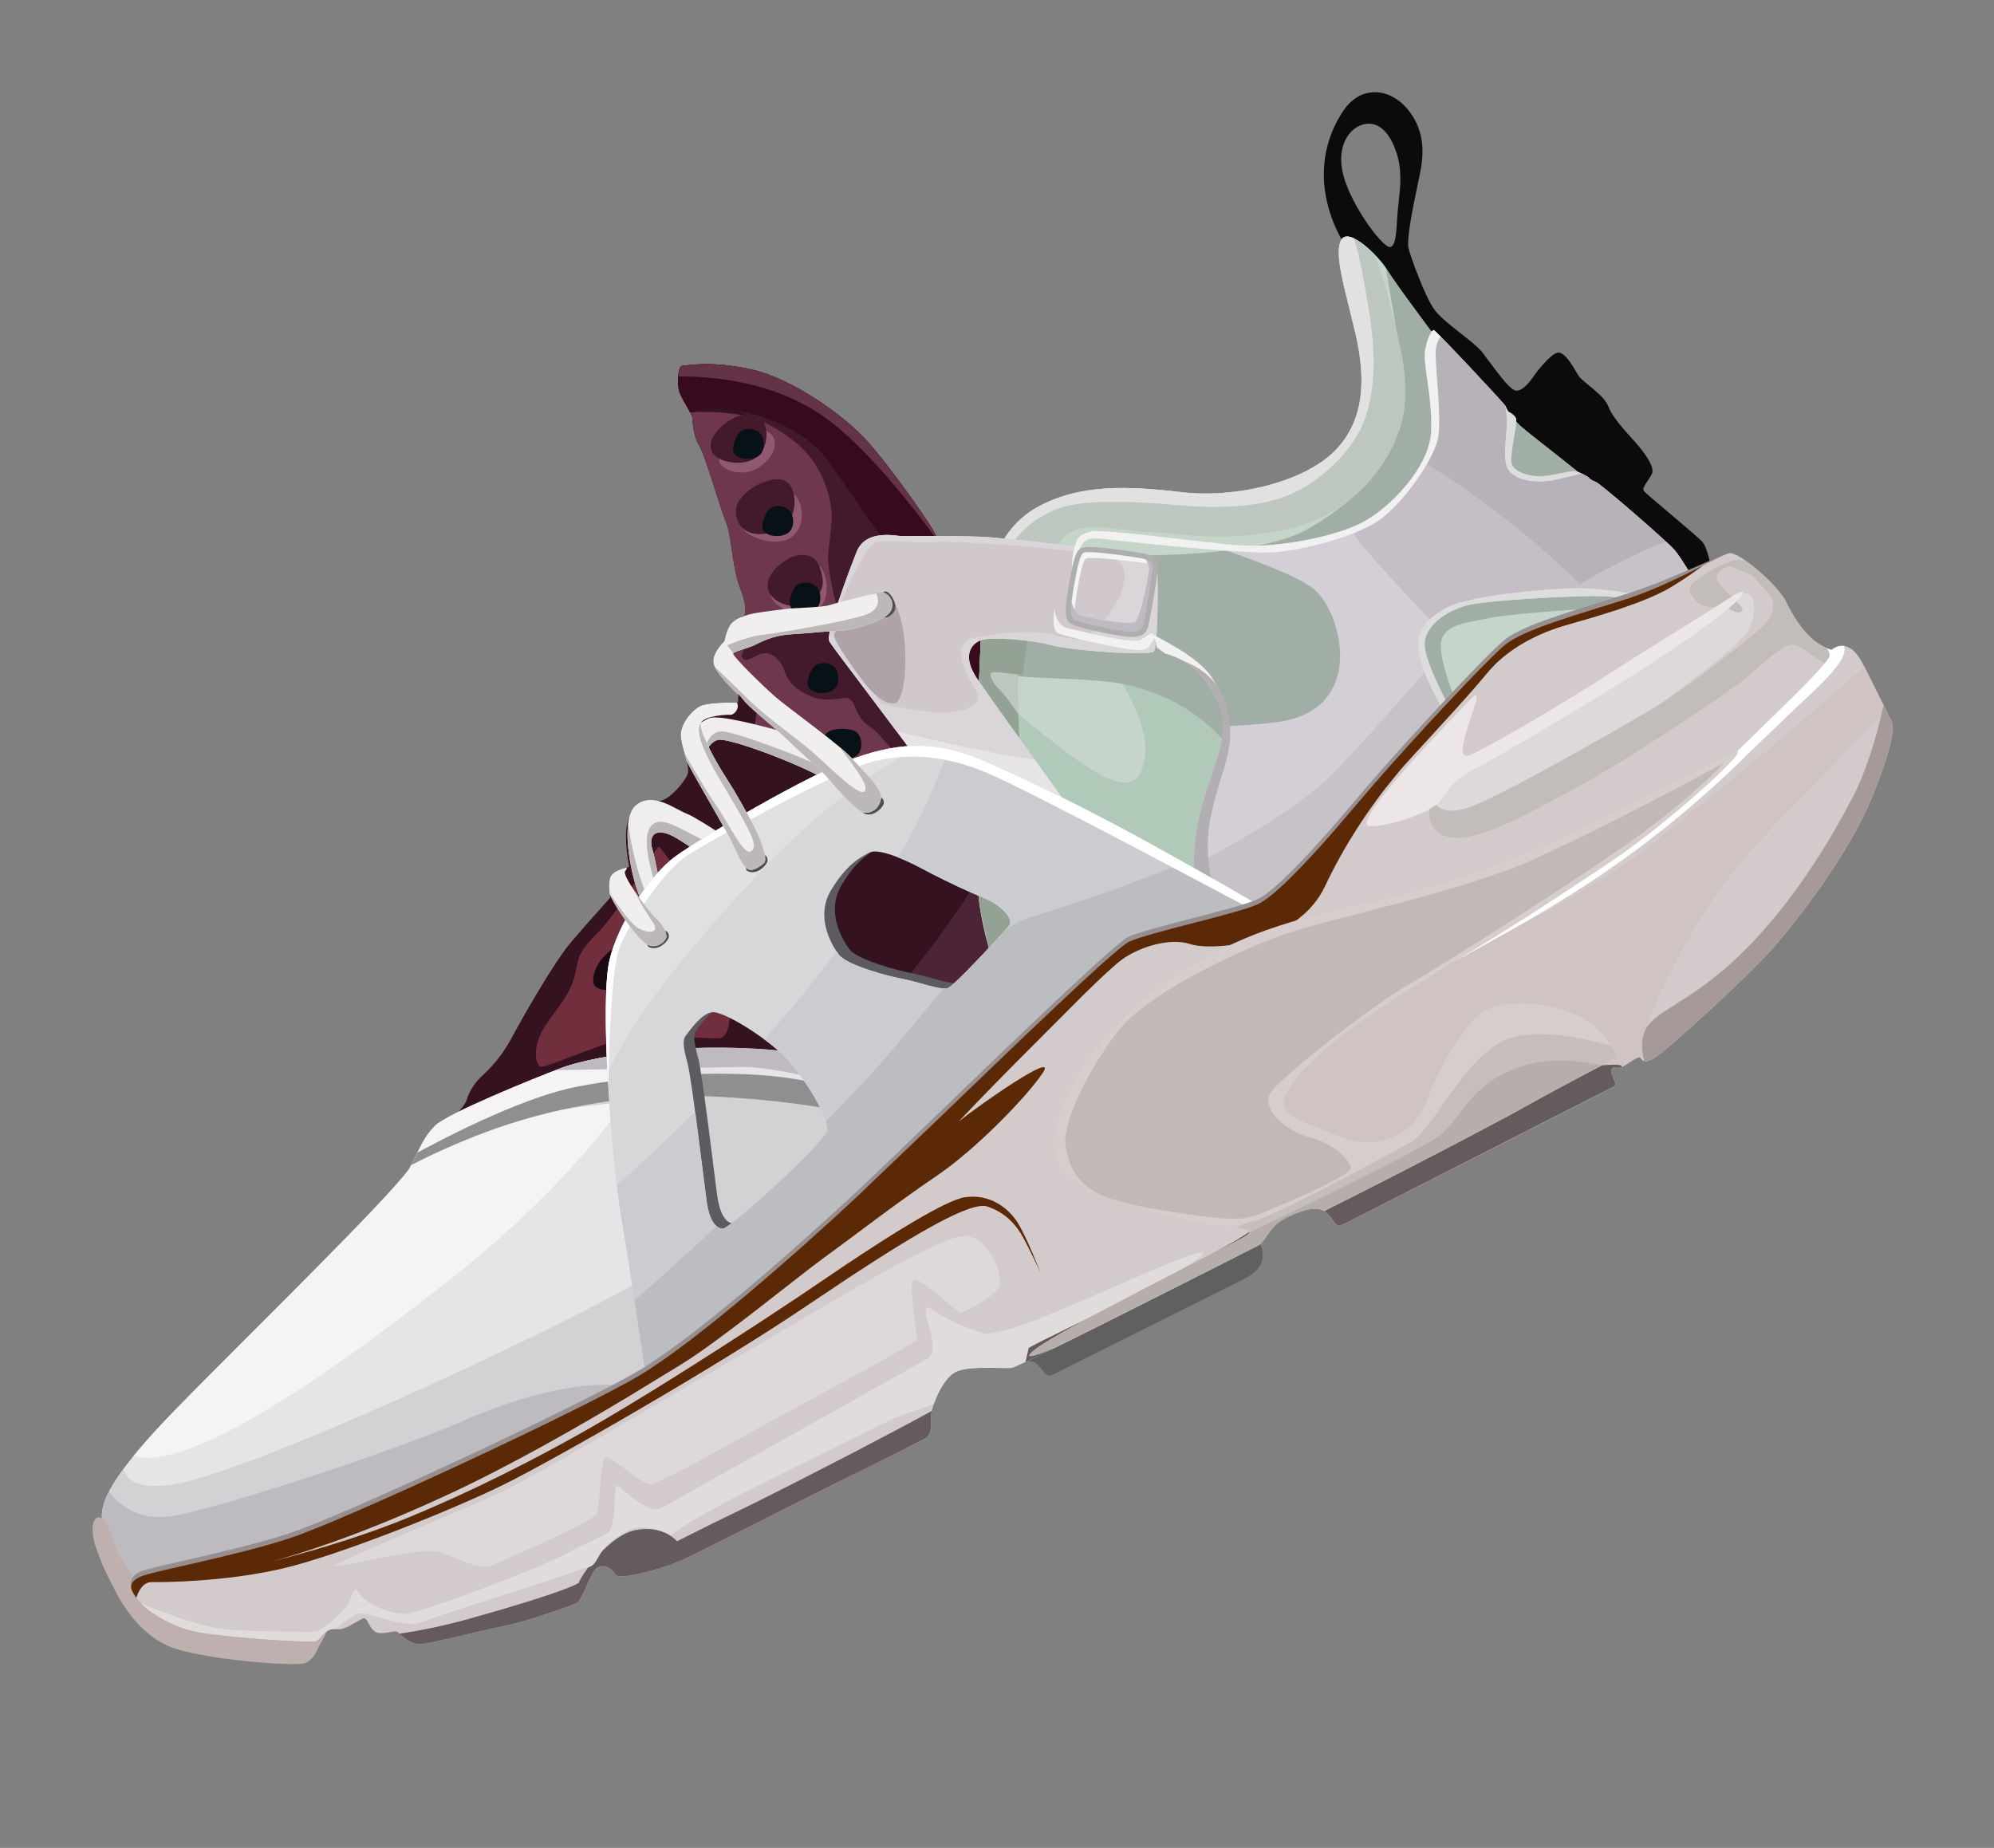 <svg width="273" height="253" viewBox="0 0 273 253" fill="none" xmlns="http://www.w3.org/2000/svg">
<rect x="0" y="0" width="273" height="253" fill="#808080" stroke="none"/>
<g clip-path="url(#clip0_7_345)">
<path d="M183.983 15.078C186.388 11.59 190.306 12.115 192.625 14.839C194.944 17.563 195.063 20.655 194.407 23.762L193.558 27.876C193.048 30.499 192.62 33.163 192.851 34.033C193.214 35.401 195.065 40.52 196.341 42.331C197.617 44.141 201.674 46.671 202.893 48.174L204.988 50.959C205.965 52.237 206.956 53.401 207.531 53.476C208.27 53.573 209.077 52.708 209.641 51.975L210.181 51.228C210.629 50.593 212.479 48.281 213.363 48.271C214.247 48.261 215.341 50.094 215.992 51.248C216.643 52.402 219.542 53.894 220.234 55.713C220.926 57.532 223.266 59.743 224.462 61.218C225.658 62.693 226.509 64.065 226.17 64.853C225.83 65.64 224.741 66.757 225.051 67.206C225.361 67.655 232.401 73.39 233.087 74.207C233.545 74.751 233.974 76.092 234.375 78.231C233.583 79.327 232.952 79.979 232.482 80.187C231.948 80.424 228.197 77.204 225.032 74.411L222.309 71.996L220.718 70.636C216.15 66.802 206.158 58.75 202.674 54.987L198.888 50.759C195.61 47.033 190.823 41.493 184.527 34.138C182.988 31.877 181.979 29.409 181.499 26.735C180.779 22.721 181.578 18.566 183.983 15.078ZM184.141 24.743C185.597 29.029 189.523 34.108 190.369 33.816C191.215 33.524 191.161 31.363 191.335 29.166L191.661 25.99C191.78 24.45 191.771 22.774 191.255 21.108C190.352 18.194 188.737 16.478 186.629 17.038C184.521 17.598 182.685 20.456 184.141 24.743Z" fill="#0B0B0B"/>
<path d="M60.467 154.756C62.584 152.591 63.725 151.204 63.892 150.595C64.142 149.681 64.868 148.342 65.932 147.365C66.996 146.388 68.661 144.714 70.032 142.136C71.403 139.558 75.816 131.776 78.161 129.021C79.724 127.184 81.517 125.15 83.539 122.918C83.316 121.471 83.347 120.481 83.634 119.949C83.921 119.417 84.754 118.999 86.134 118.698C85.52 115.265 85.566 112.935 86.271 111.708C86.976 110.481 87.649 110.144 88.289 110.698C88.925 110.062 89.644 109.702 90.446 109.618C91.65 109.493 93.805 106.997 94.146 105.97C94.487 104.943 93.443 102.854 93.219 101.01C92.995 99.166 94.67 97.405 95.655 96.773C96.312 96.352 98.109 96.159 101.045 96.193L101.098 95.179C99.082 93.241 97.954 91.834 97.715 90.958C97.476 90.082 97.965 89.022 99.181 87.777C99.443 86.452 99.826 85.575 100.331 85.147C100.836 84.719 101.326 84.473 101.801 84.412C102.264 83.872 102.111 82.587 101.341 80.558C100.186 77.513 100.155 73.191 99.38 71.432C98.605 69.673 96.551 62.299 95.729 61.026C94.907 59.753 94.796 57.535 94.769 57.116C94.742 56.697 93.256 54.575 92.964 53.51C92.673 52.445 92.821 50.126 93.361 50.097C93.901 50.068 97.242 49.328 102.862 50.58C108.482 51.832 115.303 56.753 118.383 60.032C121.463 63.311 127.054 71.273 127.849 72.779C128.644 74.285 134.453 84.289 136.331 89.728C138.209 95.167 142.782 123.629 143.405 127.259C143.82 129.679 144.64 134.97 145.863 143.134L134.174 152.775C122.491 149.236 110.837 147.347 99.211 147.108C87.589 146.866 74.673 149.416 60.467 154.756Z" fill="#351220"/>
<path d="M96.019 56.395L96.973 56.402C100.061 56.46 109.639 57.241 113.635 63.173L116.123 66.904C118.825 71.021 120.845 74.4 122.384 77.965L123.309 80.198C125.399 85.379 128.772 94.367 130.572 98.3L131.543 100.365C134.209 106.337 141.802 125.867 140.67 127.672C139.444 129.628 124.126 143.108 120.963 143.926C117.944 144.706 115.641 143.656 120.206 138.448L120.906 137.675C126.067 132.144 131.929 123.862 133.321 121.253L134.237 119.374C135.194 117.315 135.909 114.443 130.702 111.606C124.519 108.237 115.984 106.106 113.646 104.652L113.264 104.37C111.692 102.912 102.78 100.916 103.183 99.767C103.585 98.618 103.823 95.126 103.623 94.222C103.489 93.62 102.278 91.937 99.989 89.172L99.454 86.708C99.689 85.966 99.983 85.445 100.337 85.145C100.842 84.717 101.332 84.471 101.807 84.41C102.27 83.87 102.117 82.585 101.347 80.556C100.192 77.511 100.161 73.189 99.386 71.43C98.682 69.831 96.92 63.591 95.988 61.514L95.735 61.024C94.913 59.751 94.802 57.533 94.775 57.114C94.768 57.001 94.655 56.765 94.488 56.46C94.911 56.42 95.424 56.399 96.019 56.395Z" fill="#6F374E"/>
<path d="M98.498 62.812C98.047 63.852 101.156 65.71 103.846 64.017C106.536 62.324 106.668 59.685 104.932 59.014C103.196 58.343 98.948 61.772 98.498 62.812Z" fill="#915970"/>
<path d="M101.701 71.94C101.25 72.98 105.292 74.881 107.775 73.862C110.258 72.843 110.248 69.086 108.788 67.718C107.328 66.35 102.152 70.9 101.701 71.94Z" fill="#915970"/>
<path d="M105.485 81.221C105.55 82.883 108.869 84.811 111.352 83.792C113.835 82.773 113.532 78.683 112.072 77.315C110.612 75.947 105.42 79.559 105.485 81.221Z" fill="#915970"/>
<path d="M125.18 103.069C121.339 103.498 121.728 101.23 118.946 99.39C116.634 97.861 117.415 95.319 115.445 95.579C112.869 95.918 111.806 95.921 109.778 94.709C107.339 93.252 107.669 91.807 106.775 90.644C104.433 87.6 102.554 91.433 101.618 90.044C101.218 89.45 102.823 86.982 105.939 86.118C109.572 85.111 115.309 85.13 115.275 85.04C113.984 81.63 113.555 78.441 113.421 77.257C113.254 75.777 113.488 75.591 113.85 71.434C114.022 69.456 113.28 64.361 109.289 60.885C104.616 56.815 97.504 55.117 98.115 55.155C99.072 55.215 106.689 54.966 111.766 58.821C118.254 63.747 122.402 73.087 122.63 73.736C123.247 75.494 129.021 102.64 125.18 103.069Z" fill="#421A2C"/>
<path d="M93.365 50.095L94.992 49.915C96.582 49.792 99.253 49.773 102.866 50.578C108.486 51.83 115.307 56.751 118.387 60.03C121.261 63.09 126.324 70.23 127.633 72.393L131.375 79.187C133.246 82.687 135.342 86.846 136.336 89.725C136.567 90.395 136.84 91.415 137.141 92.695L136.616 93.663C135.333 96.425 131.145 97.3 130.672 95.659L130.032 93.709C128.768 90.01 126.124 82.672 125.21 80.755C124.067 78.359 116.85 67.964 113.303 63.024C109.756 58.084 102.389 56.267 99.147 55.881C97.638 55.701 96.094 55.907 94.512 56.499L93.659 55.002C93.355 54.454 93.078 53.907 92.969 53.507C92.676 52.443 92.825 50.124 93.365 50.095Z" fill="#380A1D"/>
<path d="M93.365 50.095L94.992 49.915L96.385 49.853C97.977 49.833 100.156 49.974 102.866 50.578C108.486 51.83 115.307 56.751 118.387 60.03C121.261 63.09 126.324 70.23 127.633 72.393L128.895 74.693C121.955 65.225 116.19 59.079 111.6 56.256C106.488 53.111 100.238 51.535 92.85 51.527C92.905 50.758 93.081 50.11 93.365 50.095Z" fill="#653348"/>
<path d="M134.91 116.894L137.539 115.603L138.587 118.622C140.124 123.187 141.135 126.93 140.67 127.672C139.444 129.628 124.126 143.108 120.963 143.926C117.944 144.706 115.641 143.656 120.206 138.448L120.906 137.675C126.067 132.144 131.929 123.862 133.321 121.253L134.237 119.374C134.578 118.639 134.889 117.799 134.91 116.894Z" fill="#4C2435"/>
<path d="M17.143 217.048C15.059 212.427 13.996 209.304 13.954 207.679C13.891 205.242 15.725 201.498 24.264 192.748C32.802 183.998 52.922 164.39 56.029 160.029C57.515 157.237 57.919 155.76 59.603 154.097C61.287 152.434 72.985 147.673 76.843 146.221C80.701 144.768 91.241 142.878 103.595 143.593C111.831 144.07 122.691 146.258 136.178 150.158C119.711 168.324 105.497 180.925 93.534 187.961C75.59 198.515 47.104 210.463 38.517 213.775C32.79 215.983 25.666 217.074 17.143 217.048Z" fill="#E6E4E7"/>
<path d="M76.842 146.222C79.209 145.331 84.092 144.274 90.366 143.756L91.438 141.998C84.52 153.837 74.791 164.726 62.252 174.665L59.158 177.096C43.971 188.919 25.713 201.468 18.279 199.352C19.514 197.834 21.075 196.076 23.037 194.019L26.26 190.717C35.589 181.275 53.144 164.08 56.028 160.03C57.514 157.238 57.918 155.761 59.602 154.098C61.286 152.435 72.984 147.674 76.842 146.222Z" fill="#F5F3F6"/>
<path d="M69.401 153.523C75.299 151.507 87.453 148.547 95.469 148.572C103.485 148.597 113.729 149.881 115.72 150.329C117.639 150.761 126.222 156.887 127.278 159.689C114.517 172.804 103.277 182.229 93.532 187.961C75.588 198.515 47.102 210.463 38.515 213.775C32.79 215.983 25.666 217.074 17.143 217.048L16.015 214.455C14.675 211.237 13.988 208.979 13.954 207.679C13.916 206.222 14.557 204.297 16.905 201.113C17.519 203.206 19.905 203.893 24.064 203.176C34.161 201.435 72.821 183.812 88.785 174.776L91.305 173.069C98.849 167.837 87.579 150.713 85.149 150.915C81.097 151.253 73.047 152.337 69.401 153.523Z" fill="#D4D1D5"/>
<path d="M22.719 207.667C28.001 207.21 51.629 199.367 60.967 195.572L62.985 194.714C70.276 191.419 81.101 188.276 86.718 190.151C87.522 190.419 87.203 191.123 86.042 192.139L82.07 194.214C65.245 202.843 45.43 211.108 38.515 213.775C32.79 215.983 25.666 217.074 17.143 217.048L16.015 214.455C14.675 211.237 13.988 208.979 13.954 207.679C13.93 206.771 14.17 205.682 14.922 204.22C16.176 205.866 18.602 208.023 22.719 207.667Z" fill="#BEBBC0"/>
<path d="M76.053 146.523L76.842 146.222C80.7 144.769 91.24 142.879 103.594 143.594C110.898 144.017 120.267 145.786 131.702 148.901C130.972 149.925 129.729 150.997 127.991 152.121L123.643 150.817C113.201 147.755 105.962 146.174 101.926 146.074L76.053 146.523Z" fill="#BFBAC2"/>
<path d="M57.154 157.798L58.192 157.245C64.194 154.048 72.816 150.008 78.788 148.825C87.746 147.05 99.235 146.546 106.715 147.434C111.037 147.947 118.129 149.509 127.99 152.12L132.738 153.399L132.387 154.282L129.482 157.366L125.809 155.381C116.787 150.988 98.958 149.921 92.246 150.022C85.533 150.123 75.618 151.553 66.259 155.095C62.701 156.442 59.376 157.919 56.285 159.527L57.154 157.798Z" fill="#8F8F91"/>
<path d="M142.247 146.87C137.967 138.283 135.307 130.947 134.269 124.863C132.711 115.736 134.124 92.376 134.364 85.774C134.604 79.172 136.449 72.415 142.196 69.339C147.943 66.263 154.393 66.52 161.765 67.386C169.137 68.252 178.406 66.04 182.679 61.798C186.952 57.556 186.964 51.679 185.605 45.775C184.246 39.87 182.566 34.81 183.622 32.869C184.678 30.928 188.958 35.319 189.855 36.848C190.453 37.867 192.426 40.626 195.774 45.124C203.456 53.36 207.559 57.736 208.082 58.253C208.867 59.029 217.058 65.29 217.85 66.125C218.378 66.682 223.6 71.524 233.518 80.65C222.435 85.779 215.509 89.245 212.739 91.049C208.584 93.755 193.395 114.332 185.262 120.186C177.129 126.04 158.122 133.436 154.569 135.546C152.199 136.954 148.092 140.728 142.247 146.87Z" fill="#C5D5C9"/>
<path d="M149.229 82.159C153.302 79.534 171.581 80.267 176.525 87.945C178.842 91.544 178.384 108.295 175.19 125.949L170.632 128.143C163.509 131.477 156.574 134.355 154.568 135.546C152.199 136.953 148.093 140.727 142.247 146.869C137.967 138.282 135.307 130.946 134.269 124.862C133.244 118.855 133.971 107.008 134.338 97.506L135.399 94.491C146.573 103.574 154.297 110.5 156.308 105.458C159.689 96.981 145.156 84.784 149.229 82.159Z" fill="#B1C9B9"/>
<path d="M189.739 36.681L190.65 38.069C191.63 39.5 193.338 41.852 195.773 45.123L208.081 58.252L209.46 59.399C211.802 61.274 216.305 64.756 217.571 65.866L233.516 80.65L228.761 82.868C226.259 83.315 224.381 83.515 223.132 83.466L222.56 83.421C219.275 83.004 207.892 83.946 204.027 84.577L201.137 85.158C199.008 85.642 197.207 86.361 197.26 88.536C197.307 90.469 198.321 93.765 200.302 98.426L196.361 99.766C179.853 105.25 170.765 106.538 169.095 103.631C166.399 98.934 159.71 94.216 151.764 93.352C144.447 92.557 137.32 93.137 134.101 91.43L134.363 85.774C134.495 82.146 135.111 78.471 136.593 75.386L142.701 75.751C152.98 76.277 171.574 76.674 179.06 72.42C188.963 66.793 193.149 59.05 192.239 52.311L191.635 48.157C191.156 45.036 190.524 41.211 189.739 36.681Z" fill="#A1AEA5"/>
<path d="M188.207 34.839L188.826 36.623C189.41 38.34 189.843 39.782 190.126 40.949L190.31 41.773C190.856 44.477 193.592 51.972 191.83 58.057C190.068 64.142 184.909 70.558 176.138 72.476C167.994 74.257 162.645 73.171 158.271 72.904L157.278 72.859C152.717 72.73 147.538 70.685 144.947 74.372C142.356 78.059 140.251 85.965 139.626 89.683C139.001 93.402 139.645 106.089 140.575 113.467C141.195 118.385 141.89 122.988 142.659 127.274L137.056 131.635L134.215 124.513L134.268 124.862C132.71 115.735 134.123 92.375 134.363 85.773C134.603 79.171 136.448 72.414 142.195 69.338C147.942 66.262 154.392 66.519 161.764 67.385C169.136 68.251 178.405 66.039 182.678 61.797C186.951 57.555 186.963 51.678 185.604 45.774L184.067 39.465C183.357 36.438 182.971 34.063 183.62 32.868C184.344 31.538 186.581 33.181 188.207 34.839Z" fill="#BDC7C0"/>
<path d="M142.168 80.215L142.034 80.57C141.001 83.516 140.409 90.223 139.984 92.412C136.156 92.05 135.081 91.483 135.827 93.094C136.37 94.265 137.126 94.257 139.427 97.817C139.578 102.926 140.027 109.119 140.575 113.467C141.195 118.385 141.89 122.988 142.659 127.274L136.25 133.549L134.217 124.529L134.074 123.533C132.837 113.647 134.135 92.076 134.363 85.774C134.466 82.948 134.862 80.093 135.734 77.511C138.515 77.503 140.656 78.407 142.168 80.215Z" fill="#94A296"/>
<path d="M185.338 32.615L185.492 33.056C186.139 35.127 186.686 38.105 187.311 41.818C188.115 46.592 188.591 51.908 187.05 56.843C185.508 61.777 180.628 65.807 177.285 67.409C174.22 68.878 169.81 69.698 163.311 69.31L161.486 69.174C153.975 68.507 147.422 68.378 144.128 69.919C140.834 71.46 138.973 73.465 137.9 75.623L136.979 77.579C136.358 78.944 135.553 80.772 134.566 83.064C135.179 77.397 137.232 71.995 142.195 69.338C147.942 66.262 154.392 66.519 161.764 67.385C169.136 68.251 178.405 66.039 182.678 61.797C186.951 57.555 186.963 51.678 185.604 45.774L184.067 39.465C183.357 36.438 182.971 34.063 183.62 32.868C183.948 32.266 184.586 32.273 185.338 32.615Z" fill="#E1E1E1"/>
<path d="M147.687 139.36C140.432 126.147 134.642 116.507 130.315 110.441C123.825 101.342 114.098 88.823 113.541 87.799C112.984 86.774 116.159 78.392 117.286 75.536C118.037 73.632 119.995 72.914 123.157 73.381C128.722 73.368 132.473 73.404 134.408 73.491C136.343 73.578 141.439 74.115 149.694 75.102C155.275 75.94 158.152 76.51 158.326 76.81C158.586 77.261 158.596 88.424 157.995 89.161C157.394 89.899 146.32 89.018 143.951 88.331C141.583 87.643 135.538 87.099 134.198 87.684C132.858 88.269 131.811 89.855 133.647 92.727C135.483 95.599 155.486 123.037 158.505 127.407C160.518 130.321 161.39 132.064 161.122 132.636L147.687 139.36Z" fill="#E7E4E7"/>
<path d="M123.158 73.381L128.965 73.389C131.022 73.402 132.624 73.428 133.774 73.467L134.409 73.492C136.344 73.579 141.44 74.116 149.695 75.103L152.079 75.471C156.097 76.11 158.18 76.557 158.327 76.812C158.587 77.263 158.597 88.426 157.996 89.164C157.432 89.855 147.664 89.125 144.494 88.464L143.953 88.333C141.585 87.645 135.54 87.101 134.2 87.686C132.86 88.271 131.813 89.857 133.649 92.729L135.826 95.862C137.298 97.936 139.353 100.797 141.635 103.965C137.337 103.502 129.438 101.747 122.744 100.129L114.126 88.651C113.812 88.217 113.611 87.925 113.543 87.801C112.986 86.776 116.161 78.394 117.288 75.538C118.038 73.632 119.995 72.914 123.158 73.381Z" fill="#D9D5D9"/>
<path d="M120.723 96.395C125.296 97.264 128.147 97.664 129.276 97.595C134.263 97.292 134.057 95.413 133.779 94.91C132.634 92.84 129.525 87.926 133.753 87.219C143.228 85.634 144.548 87.297 147.396 87.569C150.244 87.841 158.005 77.251 151.356 76.097C144.707 74.943 130.615 73.993 127.79 74.216C124.965 74.439 121.104 73.67 119.568 74.469C118.032 75.269 113.633 85.418 113.92 86.405C114.111 87.062 116.379 90.392 120.723 96.395Z" fill="#D1C8CD"/>
<path d="M121.583 81.574C124.717 83.73 124.499 96.176 122.397 96.312C120.995 96.403 119.244 94.931 117.144 91.896C114.771 88.539 114.328 87.594 114.187 87.112C114.043 86.617 118.449 79.418 121.583 81.574Z" fill="#AFA3AA"/>
<path d="M120.589 82.882C120.726 84.568 121.153 84.985 122.189 84.02C123.225 83.056 121.981 81.296 121.498 81.048C121.015 80.799 120.452 81.196 120.589 82.882Z" fill="#4F4F4E"/>
<path d="M144.337 83.342C144.579 84.878 145.175 85.759 146.127 85.986L149.14 86.697C151.89 87.317 155.492 88.029 156.161 87.619L157.286 86.865C157.464 86.756 157.604 86.702 157.722 86.73L157.886 86.839C158.19 87.196 163.985 89.736 165.897 92.75C167.172 94.759 167.856 96.385 167.951 97.627C167.404 96.82 166.887 96.082 166.4 95.414L166.104 94.814C164.629 92.047 162.431 90.267 159.511 89.475L158.497 88.732C158.192 88.576 158.368 87.027 157.906 87.552C157.444 88.077 157.616 89.064 155.654 89.006C153.693 88.947 145.835 87.121 144.908 86.738C144.292 86.483 144.101 85.351 144.337 83.342Z" fill="#F1F1F1"/>
<path d="M196.294 45.189C196.5 45.163 205.928 55.198 206.097 55.582C206.209 55.839 206.339 56.098 206.487 56.361C207.032 56.636 207.388 56.954 207.555 57.315C207.805 57.857 206.682 62.172 206.946 63.413C207.21 64.654 209.49 65.374 211.485 65.168C213.481 64.962 215.027 64.383 215.742 64.556C216.219 64.671 216.746 64.9 217.325 65.243C217.716 65.631 218.092 65.873 218.453 65.971C218.994 66.118 228.198 74.046 229.323 75.39C230.073 76.286 231.374 78.38 233.225 81.672L229.906 83.461C225.138 82.21 221.262 81.59 218.276 81.601C213.797 81.618 204.228 82.225 201.512 82.733C198.797 83.241 195.158 85.301 195.06 88.086C194.995 89.943 196.772 94.054 200.393 100.421L184.156 120.208C181.817 123.024 175.235 126.997 164.41 132.126C162.957 122.584 163.053 115.167 164.697 109.875L166.501 104.281C167.096 102.365 167.457 100.87 167.443 99.424C169.618 99.383 172.046 99.201 174.711 98.88C187.129 97.383 183.857 84.004 179.913 80.677C178.116 79.161 172.848 76.971 164.111 74.107L167.829 74.502C168.583 74.574 169.279 74.633 169.893 74.673C175.128 75.02 183.008 73.429 186.67 71.458C190.332 69.487 195.742 63.938 195.937 59.081C196.132 54.224 194.758 49.821 195.122 47.889C195.488 45.957 196.088 45.214 196.294 45.189Z" fill="#D4CED6"/>
<path d="M196.294 45.189C196.5 45.163 205.928 55.198 206.097 55.582C206.209 55.839 206.339 56.098 206.487 56.361C207.032 56.636 207.388 56.954 207.555 57.315C207.805 57.857 206.682 62.172 206.946 63.413C207.21 64.654 209.49 65.374 211.485 65.168C213.481 64.962 215.027 64.383 215.742 64.556C216.219 64.671 216.746 64.9 217.325 65.243C217.716 65.631 218.092 65.873 218.453 65.971C218.994 66.118 228.198 74.046 229.323 75.39C230.073 76.286 231.374 78.38 233.225 81.672L229.906 83.461C225.138 82.21 221.262 81.59 218.276 81.601C213.797 81.618 204.228 82.225 201.512 82.733C199.774 83.058 197.659 84.019 196.335 85.398C192.871 81.834 189.589 78.264 186.483 74.691C185.858 73.972 185.356 73.146 184.979 72.216C185.624 71.975 186.185 71.72 186.671 71.459C190.333 69.489 195.743 63.939 195.938 59.082C196.133 54.225 194.759 49.822 195.123 47.89C195.488 45.957 196.088 45.214 196.294 45.189Z" fill="#C5BEC7"/>
<path d="M196.294 45.189C196.5 45.163 205.928 55.198 206.097 55.582C206.209 55.839 206.339 56.098 206.487 56.361C207.032 56.636 207.388 56.954 207.555 57.315C207.805 57.857 206.682 62.172 206.946 63.413C207.21 64.654 209.49 65.374 211.485 65.168C213.481 64.962 215.027 64.383 215.742 64.556C216.219 64.671 216.746 64.9 217.325 65.243C217.716 65.631 218.092 65.873 218.453 65.971C218.994 66.118 228.198 74.046 229.323 75.39C230.073 76.286 231.374 78.38 233.225 81.672L229.906 83.461C225.734 82.366 222.245 81.754 219.437 81.626L218.019 81.601C210.415 74.073 202.65 67.933 194.724 63.18C195.428 61.829 195.883 60.428 195.938 59.081C196.133 54.224 194.759 49.821 195.123 47.889C195.488 45.957 196.088 45.214 196.294 45.189Z" fill="#B7B1BA"/>
<path d="M200.394 100.421L184.157 120.208C181.818 123.024 175.236 126.997 164.411 132.126C163.619 126.927 163.287 122.359 163.415 118.422L163.034 118.635C172.661 113.712 179.365 109.249 183.147 105.247L185.88 102.313C188.755 99.187 192.058 95.485 195.789 91.206C196.619 93.407 198.154 96.482 200.394 100.421ZM228.11 74.175L229.141 75.189C229.215 75.267 229.276 75.334 229.322 75.39C230.072 76.286 231.373 78.38 233.224 81.672L229.905 83.461C225.137 82.21 221.261 81.59 218.275 81.601L215.95 81.646C215.087 81.673 214.149 81.711 213.178 81.757C213.996 81.322 214.724 80.921 215.366 80.552L216.266 80.023C219.673 77.971 224.491 75.463 228.11 74.175Z" fill="#C6C2C8"/>
<path d="M161.874 90.435C164.318 91.341 166.966 93.071 167.968 96.923C169.472 102.702 166.997 105.248 165.65 112.411C164.303 119.575 168.16 129.104 168.529 129.613C168.58 129.683 168.548 129.879 168.447 130.157L164.411 132.124C162.958 122.582 163.054 115.165 164.698 109.873L165.627 106.98C167.498 101.281 168.341 99.009 166.104 94.813C165.148 93.02 163.889 91.641 162.327 90.678L161.874 90.435Z" fill="#B2AFB3"/>
<path d="M196.294 45.189C196.332 45.184 196.691 45.528 197.25 46.094C196.78 46.645 196.546 47.46 196.557 48.544C196.58 50.915 197.341 57.176 196.917 59.819C196.493 62.463 192.926 67.826 189.536 70.675C186.146 73.524 178.207 75.312 174.443 75.613C171.934 75.814 163.856 75.114 158.018 74.537L151.918 73.892C149.451 73.597 148.778 73.644 148.166 74.504C147.758 75.077 147.286 76.23 146.748 77.963C146.782 75.631 147.157 74.115 147.873 73.415C148.114 73.179 148.682 72.944 149.577 72.708L149.758 72.706C153.594 72.671 164.658 74.327 169.893 74.673C175.128 75.02 183.008 73.429 186.67 71.458C190.332 69.487 195.742 63.938 195.937 59.081C196.132 54.224 194.758 49.821 195.122 47.889C195.488 45.957 196.088 45.214 196.294 45.189Z" fill="#F1F1F1"/>
<path d="M198.043 83.206C201.168 81.479 212.97 80.391 217.022 80.537C220.805 80.673 228.649 82.039 230.706 82.746L230.999 82.87L229.906 83.461C225.138 82.21 221.262 81.59 218.276 81.601C213.797 81.618 204.228 82.225 201.512 82.733C198.797 83.241 195.158 85.301 195.06 88.086C194.999 89.806 196.521 93.462 199.624 99.052L198.777 99.256C196.454 95.489 195.006 92.458 194.434 90.164C193.575 86.723 194.919 84.932 198.043 83.206ZM206.097 55.582C206.209 55.839 206.339 56.098 206.487 56.361C207.032 56.636 207.388 56.954 207.555 57.315C207.805 57.857 206.682 62.172 206.946 63.413C207.21 64.654 209.49 65.374 211.485 65.168C213.481 64.962 215.027 64.383 215.742 64.556C215.993 64.617 216.259 64.709 216.538 64.833C215.338 65.149 214.113 65.432 212.873 65.701C209.934 66.338 207.343 65.624 206.45 64.258C205.557 62.891 206.473 58.487 206.298 57.084L206.056 55.533L206.097 55.582Z" fill="#DDDDDD"/>
<path d="M74.128 146.045C73.291 146.036 72.787 143.247 74.642 140.459C76.498 137.671 77.87 136.411 78.59 133.93C79.31 131.45 78.683 130.828 81.769 127.776C84.855 124.724 89.942 115.662 90.246 115.906C90.55 116.15 99.733 128.385 99.995 135.387C100.257 142.389 98.88 142.125 98.181 142.16C97.482 142.195 87.23 141.58 83.664 142.696C80.099 143.812 74.965 146.054 74.128 146.045Z" fill="#712E3D"/>
<path d="M103.353 62.759C101.481 63.937 98.124 63.248 97.484 61.864C96.844 60.48 97.976 58.989 99.31 57.933C100.644 56.878 103.237 56.057 104.282 57.343C105.326 58.628 105.224 61.581 103.353 62.759Z" fill="#421A2C"/>
<path d="M106.909 72.304C104.595 73.658 101.856 73.342 101.04 71.409C100.224 69.476 101.231 68.17 102.564 67.114C103.897 66.058 106.807 64.878 107.988 66.211C109.17 67.544 109.223 70.95 106.909 72.304Z" fill="#421A2C"/>
<path d="M110.853 82.391C108.539 83.745 105.853 82.443 105.254 80.994C104.655 79.545 105.756 77.872 107.604 76.689C109.452 75.507 111.563 75.775 112.18 77.534C112.796 79.294 113.167 81.037 110.853 82.391Z" fill="#421A2C"/>
<path d="M84.098 129.781C81.499 131.499 81.018 133.84 81.282 134.699C81.546 135.558 83.638 136.049 86.073 134.747C88.507 133.445 86.697 128.063 84.098 129.781Z" fill="#190912"/>
<path d="M104.108 62.204C104.839 61.406 104.679 59.723 103.862 59.139C103.045 58.555 101.502 58.492 100.935 59.63C100.368 60.768 100.019 61.845 100.846 62.433C101.673 63.02 103.378 63.002 104.108 62.204Z" fill="#091118"/>
<path d="M108.125 72.76C108.856 71.962 108.696 70.279 107.879 69.695C107.062 69.111 105.519 69.048 104.952 70.186C104.385 71.324 104.036 72.401 104.863 72.989C105.69 73.576 107.395 73.558 108.125 72.76Z" fill="#091118"/>
<path d="M111.854 83.236C112.585 82.438 112.425 80.755 111.608 80.171C110.791 79.587 109.248 79.524 108.681 80.662C108.114 81.8 107.765 82.877 108.592 83.465C109.419 84.052 111.124 84.034 111.854 83.236Z" fill="#091118"/>
<path d="M114.312 94.256C115.043 93.458 114.883 91.775 114.066 91.191C113.249 90.607 111.706 90.544 111.139 91.682C110.572 92.82 110.223 93.897 111.05 94.485C111.877 95.072 113.581 95.054 114.312 94.256Z" fill="#091118"/>
<path d="M117.462 103.27C118.193 102.472 118.033 100.789 117.216 100.205C116.399 99.621 113.497 99.544 112.93 100.681C112.363 101.819 113.373 102.911 114.2 103.498C115.027 104.086 116.732 104.068 117.462 103.27Z" fill="#091118"/>
<path d="M118.47 106.481C117.679 105.484 109.908 100.882 107.01 100.117C104.112 99.352 98.342 97.793 97.082 98.339C95.822 98.885 94.939 99.625 94.755 100.793C94.571 101.961 94.725 104.261 95.509 104.457C96.293 104.652 96.685 101.341 98.554 101.281C100.424 101.221 110.285 104.84 114.357 107.494C118.429 110.148 105.711 117.876 104.533 117.629C103.355 117.382 95.877 112.138 94.108 111.446C92.339 110.754 89.379 108.331 87.076 110.244C84.773 112.157 86.462 119.787 87.229 121.798C87.741 123.139 88.208 124.857 88.632 126.954C90.645 128.282 91.588 128.461 91.461 127.49C91.27 126.034 89.83 117.902 89.338 116.344C88.845 114.786 89.336 113.381 91.579 114.23C93.822 115.079 101.776 121.373 102.409 121.619C103.042 121.864 106.06 121.259 112.501 116.861C118.942 112.463 119.261 107.478 118.47 106.481Z" fill="#EFEDEE"/>
<path d="M99.39 100.194C102.282 100.771 113.364 104.842 115.714 106.816C116.648 107.601 117.6 108.946 118.173 110.45C117.384 112.355 115.695 114.68 112.502 116.861C106.061 121.259 103.044 121.864 102.41 121.619C101.777 121.374 93.822 115.08 91.58 114.23C89.541 113.458 88.95 114.549 89.23 115.925L89.616 117.437C89.995 119.121 90.543 122.057 90.948 124.362C90.294 122.802 89.771 121.331 89.376 119.95C87.957 114.99 88.475 112.911 90.051 112.55C91.627 112.189 94.216 114.194 98.282 115.969C102.348 117.744 103.789 121.034 106.823 118.783C107.636 118.18 107.986 117.286 107.875 116.1L109.215 115.249C112.873 112.811 116.911 109.158 114.36 107.495C110.288 104.841 100.426 101.222 98.557 101.282C97.307 101.322 96.718 102.816 96.23 103.743C96.645 101.034 97.7 99.857 99.39 100.194ZM86.019 112.587L85.941 111.871C86.214 114.87 86.857 117.858 87.871 120.836C88.547 122.822 89.741 125.049 91.451 127.52C91.56 128.455 90.615 128.261 88.633 126.954C88.294 125.277 87.927 123.842 87.531 122.648L87.229 121.798C86.655 120.292 85.563 115.634 86.019 112.587Z" fill="#BBB6B6"/>
<path d="M116.661 104.133C123.147 101.84 128.245 101.749 134.918 104.753C141.591 107.757 148.77 111.2 158.627 116.678C165.199 120.33 170.592 123.419 174.809 125.945C164.366 128.798 157.562 131.203 154.396 133.161C149.647 136.098 116.487 170.214 111.139 175.276C107.574 178.651 100.606 183.607 90.236 190.145C88.878 180.709 87.651 172.711 86.554 166.151C84.908 156.312 83.671 135.962 84.888 130.78C86.104 125.598 90.504 119.028 93.878 116.562C97.251 114.096 110.175 106.425 116.661 104.133ZM98.953 137.853C97.47 138.043 95.962 140.292 95.414 140.972C94.866 141.652 94.959 142.462 95.591 144.866C96.223 147.27 97.926 162.036 98.256 164.097C98.586 166.158 99.38 167.517 100.426 167.492C101.471 167.468 114.426 155.665 114.695 154.039C114.964 152.413 111.706 146.915 109.032 144.101C106.359 141.289 100.437 137.663 98.953 137.853ZM120.441 116.012C119.248 116.681 117.403 117.541 115.236 121.151C113.07 124.761 115.238 128.588 116.328 129.999C117.418 131.41 122.898 132.901 125.087 133.306C127.276 133.711 130.312 134.922 131.27 134.529C132.228 134.136 138.757 127.01 139.569 126.059C140.382 125.108 138.512 123.169 136.128 122.208C133.744 121.247 130.091 119.493 127.66 118.182C125.229 116.871 121.633 115.343 120.441 116.012Z" fill="#5D5B60"/>
<path d="M117.024 103.794C123.51 101.501 128.608 101.41 135.281 104.414C141.954 107.418 149.133 110.861 158.99 116.339C165.562 119.991 170.955 123.08 175.172 125.606C164.729 128.459 157.925 130.864 154.759 132.822C150.01 135.759 115.031 170.943 109.683 176.005C106.118 179.38 99.15 184.336 88.78 190.874C87.422 181.438 86.195 173.439 85.098 166.88C83.452 157.041 82.215 136.691 83.432 131.509C84.648 126.327 89.048 119.757 92.422 117.291C95.795 114.825 110.538 106.086 117.024 103.794ZM97.498 138.582C96.015 138.772 94.507 141.021 93.959 141.701C93.411 142.381 93.504 143.192 94.136 145.595C94.768 147.998 96.471 162.765 96.801 164.826C97.131 166.887 97.925 168.246 98.971 168.221C100.017 168.196 112.971 156.394 113.24 154.768C113.509 153.142 110.251 147.644 107.577 144.83C104.903 142.018 98.981 138.392 97.498 138.582ZM118.985 116.741C117.792 117.41 115.947 118.27 113.78 121.88C111.613 125.49 113.782 129.317 114.872 130.728C115.962 132.139 121.442 133.63 123.631 134.035C125.82 134.44 128.856 135.651 129.814 135.258C130.772 134.864 137.301 127.739 138.113 126.788C138.926 125.837 137.056 123.898 134.672 122.937C132.288 121.976 128.635 120.222 126.204 118.911C123.773 117.6 120.178 116.072 118.985 116.741Z" fill="#D7D6D8"/>
<path d="M117.024 103.794C120.24 102.657 123.116 102.061 126.011 102.116C118.076 106.483 110.787 112.223 104.142 119.328C94.059 130.109 86.824 138.988 83.154 146.997L83.029 143.918C82.846 138.395 82.929 133.653 83.433 131.509C84.649 126.327 89.049 119.757 92.423 117.291C95.795 114.825 110.538 106.086 117.024 103.794Z" fill="#E0DFE1"/>
<path d="M89.827 127.933C88.435 128.895 88.241 129.676 89.341 129.812C90.442 129.948 91.603 128.727 91.577 128.184C91.551 127.641 91.219 126.971 89.827 127.933Z" fill="#4F4F4E"/>
<path d="M103.339 117.531C101.947 118.493 101.753 119.274 102.853 119.41C103.954 119.546 105.115 118.325 105.089 117.782C105.063 117.238 104.731 116.569 103.339 117.531Z" fill="#4F4F4E"/>
<path d="M119.262 109.628C117.87 110.59 117.676 111.371 118.776 111.507C119.877 111.643 121.038 110.422 121.012 109.879C120.986 109.336 120.653 108.666 119.262 109.628Z" fill="#4F4F4E"/>
<path d="M135.281 104.414L138.67 105.96C143.847 108.356 149.511 111.149 156.581 115.011L163.699 118.972C168.186 121.5 172.011 123.711 175.173 125.605L169.344 127.263C162.154 129.402 157.293 131.255 154.76 132.821C150.011 135.758 115.032 170.942 109.684 176.004L108.077 177.438C104.201 180.728 97.769 185.207 88.782 190.873L87.049 179.143C86.635 176.424 86.236 173.864 85.851 171.465L85.1 166.879C84.873 165.524 84.655 163.97 84.449 162.284C88.254 158.896 91.828 155.546 95.182 152.228L96.803 164.825C97.133 166.886 97.927 168.245 98.973 168.22C100.019 168.195 112.973 156.393 113.242 154.767C113.511 153.141 110.253 147.643 107.579 144.829C106.809 144.019 105.77 143.142 104.645 142.308C108.284 138.237 111.583 134.217 114.54 130.246L114.874 130.727C115.855 131.997 120.392 133.332 122.885 133.881L123.633 134.034C125.822 134.439 128.858 135.65 129.816 135.257C130.774 134.863 137.303 127.738 138.115 126.787C138.928 125.836 137.058 123.897 134.674 122.936C132.687 122.135 129.819 120.784 127.512 119.597L126.206 118.91C125.246 118.392 124.105 117.841 123.002 117.404C125.88 112.377 128.173 107.434 129.886 102.573C131.59 102.948 133.371 103.554 135.281 104.414Z" fill="#CBCCCF"/>
<path d="M138.221 126.944C139.384 126.213 140.53 125.679 141.65 125.399C147.823 123.496 153.68 121.447 159.222 119.252L162.087 118.078L163.699 118.972C168.186 121.5 172.011 123.711 175.173 125.605L169.344 127.263L165.943 128.309C160.598 130.012 156.871 131.516 154.76 132.821C150.011 135.758 115.032 170.942 109.684 176.004L108.077 177.438C104.201 180.728 97.769 185.207 88.782 190.873L86.878 178.028L90.327 174.992C92.753 172.826 95.406 170.404 98.114 167.885C98.371 168.112 98.661 168.228 98.972 168.221C100.017 168.197 112.972 156.394 113.241 154.768C113.29 154.47 113.221 154.042 113.059 153.525L115.547 150.994C117.506 148.979 119.16 147.217 120.363 145.838C123.242 142.539 126.237 138.75 129.238 135.325C129.48 135.339 129.671 135.316 129.815 135.257C130.663 134.909 135.874 129.287 137.625 127.34L138.221 126.944Z" fill="#BCBDC1"/>
<path d="M117.024 103.794C123.51 101.501 128.608 101.41 135.281 104.414L138.67 105.96C143.847 108.356 149.511 111.149 156.581 115.011L158.991 116.339C164.982 119.668 169.994 122.53 174.028 124.923L172.846 125.279L154.877 115.771C144.736 110.456 138.273 107.188 135.486 105.968L135.056 105.784C129.507 103.467 124.597 103.074 119.684 104.223C114.771 105.373 97.204 115.112 94.065 117.142C90.926 119.172 86.377 126.011 84.883 129.573C84.024 131.62 83.488 138.051 83.274 148.867C82.835 141.369 82.785 134.276 83.434 131.508C84.65 126.326 89.05 119.756 92.424 117.29C95.795 114.825 110.538 106.086 117.024 103.794Z" fill="white"/>
<path d="M85.816 118.771L85.782 119.001L85.587 119.283C85.104 119.79 88.356 124.211 89.632 125.563L89.927 125.85C90.875 126.653 91.369 127.995 91.211 128.415C91.053 128.835 90.234 129.746 89.047 129.498C87.86 129.25 85.845 126.384 84.578 124.439C84.241 123.921 83.868 123.26 83.493 122.508L83.541 122.918C83.318 121.471 83.349 120.481 83.636 119.949C83.899 119.458 84.626 119.065 85.816 118.771ZM100.834 84.779L101.145 84.619L101.458 84.487L101.803 84.411L101.831 84.355L101.923 84.319C102.645 84.054 103.62 83.892 104.721 83.744L107.053 83.439C109.073 83.156 112.455 83.213 113.607 82.834L115.002 82.438C116.822 81.955 119.598 81.288 120.465 81.123C121.621 80.902 122.764 82.609 121.831 83.853C120.898 85.097 116.752 86.312 114.981 86.362C113.21 86.412 110.546 86.719 108.181 86.859C105.816 86.999 104.11 87.919 103.285 88.332C102.46 88.745 100.724 89.101 100.358 89.464C100.526 90.089 104.304 93.771 106.053 95.317C107.802 96.864 115.081 102.039 116.609 103.811L119.004 106.404C119.994 107.521 120.777 108.608 120.617 109.384C120.33 110.781 119.332 111.343 118.36 111.279C117.388 111.214 114.488 107.904 113.519 106.731C112.689 105.725 110.708 104.019 108.914 102.34L108.039 101.506C106.282 99.795 103.254 97.437 102.024 96.111L101.653 95.666C101.359 95.248 101.105 95.046 100.923 95.006L101.097 95.178C99.081 93.24 97.953 91.833 97.714 90.957C97.475 90.081 97.964 89.021 99.18 87.776C99.442 86.451 99.825 85.574 100.33 85.146L100.834 84.779ZM100.891 96.19L101.004 96.497C101.12 97.328 100.3 97.923 100.004 97.872C99.659 97.813 96.652 97.969 96.027 98.875C95.506 99.63 97.455 103.29 98.835 105.566L100.465 108.166C101.817 110.432 103.644 113.809 103.986 114.725L104.379 115.835C104.703 116.825 104.947 117.871 104.602 118.164C104.118 118.575 103.048 119.414 102.362 118.976C101.904 118.684 101.387 117.82 100.939 116.904L100.335 115.555C99.868 114.424 95.706 107.436 94.012 104.247L93.432 102.117C93.341 101.745 93.265 101.371 93.221 101.008C92.997 99.164 94.672 97.403 95.657 96.771C96.303 96.358 98.047 96.164 100.891 96.19Z" fill="#F1EEEE"/>
<path d="M83.457 122.272C84.614 124.037 85.998 125.881 86.817 126.635C88.175 127.886 90.592 128.015 89.367 126.242C88.693 125.267 87.592 123.586 86.894 122.027C87.817 123.385 88.981 124.872 89.632 125.561L89.927 125.848C90.875 126.651 91.369 127.993 91.211 128.413C91.053 128.833 90.234 129.744 89.047 129.496C87.86 129.248 85.845 126.382 84.578 124.437C84.241 123.919 83.868 123.258 83.493 122.506L83.457 122.272ZM97.837 91.276C99.135 92.491 100.528 93.843 102.015 95.331C104.29 97.607 107.32 99.828 109.517 101.543L110.539 102.356C112.727 104.145 117.447 109.093 118.31 108.366C118.937 107.838 117.892 106.28 116.604 104.516L115.006 102.324L115.96 103.155C116.096 103.28 116.219 103.398 116.328 103.507L119.007 106.402C119.997 107.519 120.78 108.606 120.62 109.382C120.333 110.779 119.335 111.341 118.363 111.277C117.607 111.227 115.685 109.213 114.412 107.769L113.522 106.729C112.692 105.723 110.711 104.017 108.917 102.338L108.042 101.504C106.285 99.793 103.257 97.435 102.027 96.109L101.656 95.664C101.362 95.246 101.108 95.044 100.926 95.004L100.291 94.378C99.032 93.102 98.227 92.097 97.875 91.363L97.837 91.276ZM96.012 98.918C95.506 99.631 97.454 103.291 98.835 105.567L100.465 108.167L101.415 109.803C102.555 111.812 103.72 114.013 103.986 114.725L104.379 115.835C104.703 116.825 104.947 117.871 104.602 118.164C104.118 118.575 103.048 119.414 102.362 118.976C101.904 118.684 101.387 117.82 100.939 116.904L100.335 115.555C99.868 114.424 95.706 107.436 94.012 104.247L93.705 103.134L95.716 106.564C96.303 107.544 96.806 108.361 97.227 109.014L97.956 110.103C99.575 112.385 101.861 117.304 102.843 116.548C103.606 115.96 103.326 114.941 101.053 110.973L98.594 106.791C95.288 101.241 95.421 99.546 96.012 98.918ZM99.56 88.352C101.158 87.678 102.534 87.232 103.69 87.014L105.845 86.72C108.979 86.26 115.507 85.087 118.119 84.304C119.948 83.756 120.571 82.766 119.989 81.335L119.942 81.232L120.466 81.123C121.622 80.902 122.765 82.609 121.832 83.853C120.899 85.097 116.753 86.312 114.982 86.362C113.211 86.412 110.547 86.719 108.182 86.859C105.817 86.999 104.111 87.919 103.286 88.332C102.489 88.731 100.842 89.076 100.401 89.427L99.56 88.352Z" fill="#BDB8B8"/>
<path d="M18.739 216.748C17.197 214.437 16.254 212.841 15.911 211.958C15.396 210.634 14.555 207.843 13.599 207.745C12.643 207.647 12.3 209.582 13.208 212.097C14.116 214.612 14.582 215.435 15.458 217.186C16.334 218.937 19.028 224.264 24.313 225.826C29.598 227.388 40.75 228.175 41.812 227.697C42.874 227.219 43.407 226.032 43.618 225.522C43.83 225.012 44.873 223.554 44.684 223.076C44.495 222.598 31.859 222.789 27.14 221.798C23.994 221.137 21.194 219.453 18.739 216.748Z" fill="#BFAFAF"/>
<path d="M139.797 186.256C140.021 186.231 141.047 186.306 141.61 186.525C142.173 186.744 143.156 188.301 143.492 188.333C143.716 188.354 143.999 188.281 144.341 188.113C160.332 180.11 168.865 175.84 169.941 175.302C171.554 174.495 173.375 173.378 172.746 170.943C172.327 169.32 172.063 168.357 171.954 168.054C150.367 180.205 139.648 186.272 139.797 186.256Z" fill="#606060"/>
<path d="M19.126 215.207C17.495 215.966 17.584 217.457 18.899 219.063C20.214 220.669 23.206 222.55 26.493 223.332C29.78 224.115 42.611 224.98 43.276 224.682C43.941 224.383 44.651 222.759 46.003 223.043C47.355 223.327 49.349 221.496 49.891 221.569C50.433 221.641 50.65 223.409 51.829 223.565C53.008 223.721 54.099 223.112 54.499 223.481C54.899 223.85 56.14 225.276 57.807 225.097C59.473 224.917 67.233 222.907 69.083 222.616C70.933 222.325 78.459 219.842 79.058 219.416C79.657 218.991 80.843 215.581 81.565 214.791C82.287 214.001 83.792 214.647 84.247 215.558C84.703 216.47 90.912 214.736 93.369 213.609C95.826 212.482 117.266 201.591 120.007 200.278C122.748 198.965 125.784 197.438 126.669 196.944C127.554 196.449 127.486 195.095 127.47 193.927C127.454 192.759 128.994 188.627 130.966 187.778C132.938 186.929 137.479 187.439 138.558 187.275C139.637 187.111 171.422 170.99 172.295 170.498C173.168 170.006 173.597 168.501 174.973 167.424C176.349 166.347 179.449 165.124 180.772 165.574C181.4 165.788 181.961 166.275 182.456 167.036C182.656 167.344 182.748 167.548 183.079 167.741C183.41 167.933 183.867 167.665 184.284 167.454C208.33 155.241 220.564 149.005 220.986 148.745C221.63 148.348 220.095 146.702 220.756 146.265C221.417 145.828 221.155 146.472 222.023 146.079C222.89 145.685 224.266 144.523 224.57 144.804C224.874 145.085 225.037 146.012 227.289 144.28C229.541 142.548 239.461 133.559 242.745 129.787C246.029 126.015 253.083 117.069 256.364 108.984C258.552 103.593 259.438 100.212 259.022 98.84C256.709 94.218 255.407 91.617 255.117 91.038C254.682 90.169 253.137 87.196 250.73 88.995C249.144 88.386 246.885 87.355 244.268 81.895C242.367 79.131 237.958 75.638 236.853 75.728C235.747 75.818 229.118 79.251 222.579 81.353C216.04 83.455 208.651 85.445 205.968 87.622C203.285 89.799 191.046 103.036 186.474 108.497C181.903 113.959 175.059 121.811 172.094 123.149C169.129 124.487 157.093 127.028 154.456 128.289C151.819 129.551 124.983 155.971 117.144 163.276C109.306 170.581 95.269 183.002 87.418 187.677C79.567 192.352 47.302 207.367 39.735 209.885C32.168 212.401 20.758 214.448 19.126 215.207Z" fill="#968E8F"/>
<path d="M19.217 215.865C17.586 216.624 17.584 217.457 18.9 219.063C20.215 220.669 23.207 222.55 26.494 223.332C29.781 224.115 42.612 224.98 43.277 224.682C43.942 224.383 44.652 222.759 46.004 223.043C47.356 223.327 49.35 221.496 49.892 221.569C50.434 221.641 50.651 223.409 51.83 223.565C53.009 223.721 54.1 223.112 54.5 223.481C54.9 223.85 56.141 225.276 57.808 225.097C59.474 224.917 67.234 222.907 69.084 222.616C70.934 222.325 78.46 219.842 79.059 219.416C79.658 218.991 80.844 215.581 81.566 214.791C82.288 214.001 83.793 214.647 84.248 215.558C84.704 216.47 90.913 214.736 93.37 213.609C95.827 212.482 117.267 201.591 120.008 200.278C122.749 198.965 125.785 197.438 126.67 196.944C127.555 196.449 127.487 195.095 127.471 193.927C127.455 192.759 128.995 188.627 130.967 187.778C132.939 186.929 137.48 187.439 138.559 187.275C139.638 187.111 171.423 170.99 172.296 170.498C173.169 170.006 173.598 168.501 174.974 167.424C176.35 166.347 179.45 165.124 180.773 165.574C181.401 165.788 181.962 166.275 182.457 167.036C182.657 167.344 182.749 167.548 183.08 167.741C183.411 167.933 183.868 167.665 184.285 167.454C208.331 155.241 220.565 149.005 220.987 148.745C221.631 148.348 220.096 146.702 220.757 146.265C221.418 145.828 221.156 146.472 222.024 146.079C222.891 145.685 224.267 144.523 224.571 144.804C224.875 145.085 225.038 146.012 227.29 144.28C229.542 142.548 239.462 133.559 242.746 129.787C246.03 126.015 253.084 117.069 256.365 108.984C258.553 103.593 259.439 100.212 259.023 98.84C256.71 94.218 255.408 91.617 255.118 91.038C254.683 90.169 253.138 87.196 250.731 88.995C249.145 88.386 246.886 87.355 244.269 81.895C242.368 79.131 237.959 75.638 236.854 75.728C235.748 75.818 229.21 79.909 222.67 82.011C216.131 84.113 208.742 86.103 206.059 88.28C203.377 90.457 191.137 103.694 186.565 109.155C181.994 114.617 175.15 122.469 172.185 123.807C169.22 125.145 157.184 127.686 154.547 128.947C151.91 130.209 125.074 156.629 117.235 163.934C109.397 171.239 95.36 183.66 87.509 188.335C79.658 193.01 47.393 208.025 39.826 210.543C32.259 213.059 20.848 215.105 19.217 215.865Z" fill="#D3CACB"/>
<path d="M255.257 91.277L258.275 97.352L256.358 99.273C251.5 104.139 246.501 109.267 241.36 114.657C232.108 124.359 224.784 139.379 224.789 144.169L224.828 144.713C224.845 144.82 224.839 144.938 224.808 145.065L224.568 144.802C224.265 144.52 222.889 145.683 222.021 146.077C221.154 146.471 221.415 145.827 220.754 146.263C220.093 146.699 221.629 148.345 220.984 148.743L184.282 167.452C183.866 167.663 183.408 167.931 183.077 167.739C182.746 167.547 182.654 167.342 182.454 167.034C181.959 166.273 181.398 165.786 180.77 165.572C179.447 165.122 176.347 166.345 174.971 167.422L174.547 167.793C165.762 161.023 162.873 155.273 165.887 150.543C171.314 142.026 209.652 128.791 226.549 115.31C237.097 106.896 246.666 98.885 255.257 91.277Z" fill="#CFC3C4"/>
<path d="M54.679 223.669C57.7 223.23 60.782 222.58 63.925 221.72L68.742 220.347C73.424 218.964 78.328 217.376 79.238 216.704C79.782 215.277 83.548 210.123 87.022 209.489C89.338 209.067 91.234 209.573 92.71 211.009L97.626 208.549L102.732 206.063C111.061 201.929 122.743 195.854 127.6 193.159C127.535 193.376 127.497 193.562 127.48 193.718L127.465 195.118C127.424 195.902 127.258 196.614 126.668 196.943L123.621 198.509L114.713 202.916C107.372 206.607 95.185 212.774 93.369 213.607L92.114 214.118C89.256 215.176 84.638 216.338 84.247 215.556C83.791 214.644 82.286 213.999 81.565 214.789C80.843 215.579 79.658 218.988 79.058 219.414C78.505 219.807 72.05 221.953 69.605 222.51L67.56 222.922C64.613 223.576 59.171 224.948 57.807 225.095C56.617 225.223 55.644 224.532 55.039 223.993L54.679 223.669ZM171.38 168.369L171.634 168.09C172.969 166.017 179.998 165.232 183.23 163.726L187.114 161.777C192.35 159.093 202.41 153.841 217.294 146.02L219.195 145.86C220.574 145.762 221.439 145.754 221.789 145.835C221.903 145.861 222.002 145.926 222.086 146.031L222.021 146.076C221.154 146.47 221.415 145.826 220.754 146.262C220.093 146.698 221.629 148.344 220.984 148.742L184.282 167.451C183.866 167.662 183.408 167.93 183.077 167.738C182.746 167.546 182.654 167.341 182.454 167.033C181.959 166.272 181.398 165.785 180.77 165.571C179.447 165.121 176.347 166.344 174.971 167.421C173.595 168.498 173.166 170.003 172.293 170.495L150.646 181.437C144.332 184.587 138.988 187.206 138.556 187.272C138.194 187.327 137.444 187.306 136.531 187.286L139.471 185.361C140.111 184.953 140.817 184.511 141.59 184.036L142.799 183.298C145.826 181.467 168.457 171.014 171.38 168.369Z" fill="#655B5C"/>
<path d="M237.809 81.825C234.968 84.104 225.867 90.001 219.314 94.214C212.761 98.427 199.429 105.272 197.236 106.79C195.043 108.308 193.971 112.162 197.777 111.936C201.583 111.711 207.262 109.384 216.738 103.494C226.214 97.604 236.349 89.693 238.633 87.296C240.917 84.9 240.65 79.546 237.809 81.825Z" fill="#DDD8D9"/>
<path d="M237.981 76.626C238.258 76.628 238.7 76.748 239.238 76.952C240.972 78.209 243.096 80.189 244.268 81.892C246.885 87.353 249.144 88.383 250.73 88.992L250.879 88.886L251.05 89.151C251.672 89.732 251.665 90.336 251.028 90.964C250.072 91.906 246.781 87.965 245.115 88.271C243.449 88.577 240.855 91.471 238.167 93.509L236.925 94.41C232.752 97.36 222.179 104.352 216.98 107.189L213.496 109.097C208.901 111.603 204.566 113.848 201.23 114.518C197.061 115.355 196.024 113.251 195.763 112.123C195.502 110.995 195.66 110.524 196.049 109.089L196.327 109.643C196.84 110.586 197.715 111.509 200.711 110.686C204.306 109.699 221.998 99.598 226.652 96.78C231.306 93.962 239.11 87.734 241.048 86.06C242.986 84.386 242.925 82.75 242.596 81.899C242.267 81.048 240.787 80.004 240.298 79.17C239.809 78.336 238.199 78.275 237.413 77.72C236.627 77.165 234.456 78.318 235.204 79.583C235.802 80.595 236.593 81.258 237.153 81.782L238.21 82.858C238.575 83.257 238.793 83.631 238.268 83.807C237.428 84.087 236.694 83.05 235.814 83.068L234.71 83.102C233.872 83.106 232.922 83.013 232.419 82.47L231.848 81.836C231.309 81.18 230.979 80.46 231.88 79.71C233.081 78.708 236.584 76.617 237.981 76.626Z" fill="#C2BCBA"/>
<path d="M236.541 82.032C234.42 83.449 224.802 89.309 220.356 92.216C215.91 95.123 204.883 101.76 201.345 103.332C197.807 104.904 204.353 92.597 201.359 95.712C198.366 98.827 184.377 113.145 187.565 113.127C190.753 113.109 195.775 111.119 196.945 109.939C198.115 108.759 198.136 107.204 202.015 105.202C205.894 103.2 217.728 96.103 223.593 92.423C229.458 88.743 235.759 84.27 237.599 82.478C239.439 80.685 238.662 80.615 236.541 82.032Z" fill="#ECE6E7"/>
<path d="M257.881 96.56L259.021 98.837C259.437 100.209 258.551 103.591 256.363 108.981C253.3 116.528 246.951 124.824 243.448 128.963L242.743 129.785C239.459 133.557 229.539 142.546 227.287 144.278C226.066 145.217 225.459 145.375 225.111 145.277C224.653 143.58 224.641 141.669 225.727 140.279C227.479 138.037 232.741 136.463 239.548 129.42C246.355 122.377 251.038 114.14 253.657 109.163C255.209 106.214 256.59 102.146 257.798 96.958L257.881 96.56Z" fill="#A59A98"/>
<path d="M250.309 89.027L250.162 88.761L250.73 88.992C251.377 88.508 251.962 88.37 252.479 88.442L252.541 88.786C252.684 90.344 250.273 92.879 246.296 96.522L239.294 103.235C231.867 110.632 223.318 117.409 214.115 123.073L210.814 125.085C204.803 128.61 196.44 133.095 199.026 131.669L201.44 130.254C206.022 127.493 214.672 122.024 218.577 119.097L220.862 117.275C225.957 113.113 236.605 104.181 237.744 102.958L245.538 95.353C248.157 92.749 250.429 90.361 250.479 89.818C250.5 89.585 250.444 89.321 250.309 89.027Z" fill="white"/>
<path d="M206.059 88.277C208.741 86.1 216.13 84.11 222.67 82.008C226.563 80.757 230.456 78.8 233.202 77.403C231.488 78.669 229.955 79.699 228.591 80.498C224.972 82.617 218.281 84.494 214.47 85.579C210.658 86.663 206.366 88.766 203.548 92.233L202.089 93.956C198.729 97.818 193.075 103.816 191.608 105.548L189.669 107.941C187.439 110.819 184.155 115.503 181.391 121.37C177.785 129.022 166.899 130.141 163.409 129.38L162.98 129.265C160.067 128.301 155.831 129.745 153.6 131.379C152.559 132.141 150.556 134.03 148.185 136.361L139.501 145.069C136.179 148.412 133.43 151.242 131.252 153.557C134.072 151.294 144.813 143.772 142.808 146.832C140.803 149.892 133.815 157.215 128.203 161.014C122.591 164.813 116.994 169.174 113.088 171.995C109.181 174.816 98.787 183.406 93.278 186.796L86.274 191.073C79.439 195.181 69.84 200.716 60.795 204.879C52.181 208.844 44.314 211.819 37.193 213.804C44.533 211.906 50.828 209.872 56.079 207.703C63.955 204.45 73.294 199.893 82.678 194.412L85.968 192.455C93.979 187.618 104.012 181.1 109.424 177.475L115.994 173.033C121.746 169.198 129.447 164.31 132.104 163.92C135.579 163.41 137.914 165.434 139.037 166.965C139.786 167.985 140.926 170.402 142.456 174.215L141.331 171.872C140.825 170.84 140.403 170.016 140.065 169.401C139.221 167.864 137.765 166.028 135.138 165.179C132.949 164.472 125.569 168.766 116.15 174.968L110.28 178.893C98.151 187.102 75.838 199.872 68.931 203.278C62.024 206.684 46.349 212.985 38.572 214.779C30.795 216.573 22.311 216.647 20.823 216.608C19.973 216.586 19.311 217.144 18.839 218.281L18.656 218.752C17.592 217.345 17.694 216.572 19.217 215.863C20.848 215.104 32.259 213.057 39.826 210.539C47.393 208.021 79.658 193.006 87.509 188.331C95.36 183.656 109.397 171.235 117.235 163.93L127.982 153.65C138.766 143.26 152.685 129.834 154.546 128.943C157.183 127.681 169.218 125.141 172.184 123.803C174.408 122.799 178.814 118.131 182.806 113.556L188.149 107.298C193.489 101.154 203.645 90.236 206.059 88.277Z" fill="#5B2906"/>
<path d="M19.301 219.5L21.566 220.417C25.908 222.104 29.247 223.018 31.584 223.159L34.612 223.294C38.478 223.419 42.605 223.409 43.2 223.391C43.957 223.368 47.038 220.82 47.667 219.566L48.031 218.73C48.402 217.792 48.629 217.118 49.151 218.114C49.822 219.395 53.069 220.903 55.276 220.962C57.373 221.017 72.635 215.113 76.645 213.163L77.181 212.889C80.084 211.304 81.784 210.689 83.123 209.915C84.462 209.142 84.003 203.629 84.393 203.405C84.783 203.181 88.428 207.579 90.678 206.402C113.61 193.539 125.72 186.737 127.01 185.995C128.945 184.882 126.162 179.923 126.852 179.066C127.253 178.568 128.849 180.876 134.888 182.602C135.155 182.678 137.131 182.386 139.782 181.479C146.001 179.351 161.809 171.751 164.364 171.483C166.022 171.309 162.285 173.659 154.603 177.703C151.635 179.266 142.798 183.418 140.84 184.542L140.404 186.468C139.358 186.961 138.697 187.253 138.557 187.274C137.478 187.438 132.937 186.928 130.965 187.777C129.594 188.367 128.432 190.544 127.856 192.209C126.26 192.836 123.466 193.633 121.586 194.572L104.816 202.875C102.472 204.052 100.374 205.119 98.919 205.888L95.964 207.52C94.005 208.649 92.656 209.545 91.916 210.208C89.418 208.99 87.422 208.789 85.928 209.606C84.007 210.656 83.077 211.357 82.253 212.628L81.846 213.315C81.003 214.856 80.721 214.43 79.057 214.989L77.032 215.739C72.505 217.302 59.843 221.198 57.762 222.088C55.403 223.096 50.432 220.629 49.21 220.896C48.337 221.087 46.836 222.243 45.864 223.047C44.604 222.869 43.92 224.394 43.278 224.683C42.613 224.982 29.782 224.116 26.495 223.333C23.619 222.648 20.969 221.123 19.47 219.676L19.301 219.5Z" fill="#E1DCDC"/>
<path d="M189.203 123.195C198.045 121.057 207.151 118.111 218.312 112.588L224.931 109.269L235.114 104.073C236.109 103.584 236.908 103.216 237.553 102.959C240.247 101.888 228.982 112.201 221.117 117.585C213.252 122.969 200.19 130.894 192.177 135.976L189.051 138.015L185.225 140.668C178.987 145.354 176.542 148.22 175.799 150.54C175.048 152.887 180.249 154.22 183.93 155.763C187.611 157.306 193.377 156.129 195.315 150.722C197.253 145.315 201.168 139.762 202.732 138.713C204.296 137.664 207.494 136.949 211.705 137.708C215.449 138.382 218.251 139.848 219.924 142.232L220.498 143.169C220.584 143.331 221.693 144.59 220.937 144.989L213.405 148.984L210.714 150.452L206.708 152.668L199.658 156.403C194.46 159.121 188.744 162.055 185.368 163.76L182.175 165.355C181.939 165.479 181.646 165.636 181.295 165.826C181.122 165.717 180.95 165.634 180.771 165.573C179.448 165.123 176.348 166.346 174.972 167.423C173.596 168.5 173.167 170.005 172.294 170.497L150.264 181.63C148.191 182.664 146.232 183.635 144.531 184.471L142.413 185.314C140.954 185.837 140.378 185.848 141.583 184.875C145.182 181.969 168.45 170.539 170.511 169.26C172.451 168.056 168.479 168.13 163.757 167.253L162.864 167.077C157.769 166.01 145.916 163.253 144.547 158.549C143.178 153.845 147.782 142.95 159.261 134.769C170.74 126.586 180.362 125.333 189.203 123.195Z" fill="#D6CDCC"/>
<path d="M205.786 142.522C208.772 141.094 213.669 141.299 220.478 143.136L220.755 143.53C221.066 143.979 221.477 144.703 220.938 144.988L213.406 148.983L210.715 150.451L206.709 152.667L199.659 156.402C194.461 159.12 188.745 162.054 185.369 163.759L182.176 165.354L181.296 165.825C181.123 165.716 180.951 165.633 180.772 165.572C179.449 165.122 176.349 166.345 174.973 167.422C173.597 168.499 173.168 170.004 172.295 170.496L150.265 181.629L144.532 184.47L142.414 185.313L141.582 185.58C140.787 185.791 140.647 185.63 141.584 184.873C145.183 181.967 168.451 170.537 170.512 169.258C171.597 168.584 170.832 168.311 169.12 168.047L170.423 167.54C170.787 167.406 171.077 167.309 171.283 167.252L171.527 167.199C173.576 166.956 190.118 158.12 193.13 156.388C196.142 154.656 200.436 145.081 205.786 142.522Z" fill="#C6BEBD"/>
<path d="M205.939 146.954L207.298 146.346C210.684 145.003 214.665 144.85 219.241 145.888L213.407 148.984L210.716 150.452L206.71 152.668L199.66 156.403C194.462 159.121 188.746 162.055 185.37 163.76L182.177 165.355L181.297 165.826C181.124 165.717 180.952 165.634 180.773 165.573C179.45 165.123 176.35 166.346 174.974 167.423C173.598 168.5 173.169 170.005 172.296 170.497L150.266 181.63L144.533 184.471L142.415 185.314L141.583 185.581C140.788 185.792 140.648 185.631 141.585 184.874C145.184 181.968 168.452 170.538 170.513 169.259C170.83 169.063 170.989 168.9 171.013 168.762L176.181 166.286C184.581 162.226 195.094 156.981 196.958 155.584C199.774 153.471 200.852 149.51 205.939 146.954Z" fill="#B6ADAC"/>
<path d="M136.742 176.312C137.525 174.986 135.642 169.175 131.935 169.214C128.227 169.253 108.222 181.651 102.149 185.104C96.076 188.557 74.228 201.583 69.362 203.938C64.496 206.293 44.143 214.55 45.911 214.439C47.679 214.328 57.92 211.784 60.087 212.459C62.254 213.134 65.531 215.117 67.522 214.244C69.513 213.371 81.254 208.328 81.709 207.241C82.164 206.154 82.197 199.924 82.901 199.579C83.605 199.235 87.638 203.136 88.99 203.18C90.342 203.224 100.648 197.241 107.241 193.67C113.834 190.099 125.381 183.831 125.521 183.427C125.662 183.023 124.264 175.708 125.091 175.236C125.918 174.764 130.99 179.646 131.509 179.695C132.028 179.743 135.959 177.638 136.742 176.312Z" fill="#DDD8D9"/>
<path d="M157.728 77.199C152.261 76.488 149.26 76.245 148.724 76.47C148.188 76.695 147.59 79.482 146.929 84.831L146.164 84.006C146.862 78.756 147.537 75.968 148.189 75.64C149.168 75.148 156.95 76.002 157.258 76.261C157.463 76.432 157.62 76.745 157.728 77.199Z" fill="#F4F4F4"/>
<path d="M148.037 84.276C148.98 84.593 154.565 85.667 155.379 85.146C156.193 84.625 157.416 78.101 157.344 77.772C157.272 77.443 157.019 76.675 156.639 76.364C157.646 76.609 158.197 77.097 158.217 77.573C158.237 78.049 157.015 85.398 156.743 85.928C156.471 86.458 155.745 86.971 154.77 86.916C153.795 86.86 147.306 85.428 146.937 85.164C146.568 84.9 146.278 84.016 146.342 83.44C146.361 83.269 146.62 82.386 146.685 82.358C146.765 82.323 146.875 83.904 148.037 84.276Z" fill="#BFB9C1"/>
<path d="M148.131 75.006C147.301 75.361 147.023 76.305 146.37 79.927L146.061 81.809C145.754 83.995 145.886 84.948 146.643 85.424C147.459 85.937 152.831 87.075 154.475 87.193C156.013 87.303 156.905 86.91 157.203 85.77L157.443 84.629C157.691 83.334 158.03 81.35 158.242 79.974L158.505 78.013C158.636 76.704 158.051 76.005 156.11 75.69L153.838 75.344C151.312 74.987 149.283 74.805 148.425 74.932L148.131 75.006ZM148.411 75.661C148.94 75.435 152.364 75.805 155.996 76.393C157.351 76.613 157.773 76.917 157.808 77.579L157.772 78.143L157.397 80.752C157.096 82.611 156.675 84.969 156.513 85.589C156.322 86.323 155.762 86.569 154.525 86.481C152.991 86.372 147.709 85.252 147.021 84.82C146.536 84.515 146.506 83.458 146.902 81.029L147.07 80.053C147.58 77.224 147.871 76.113 148.26 75.76L148.411 75.661Z" fill="#AEAEAE"/>
<path d="M184.893 159.934C184.797 158.789 182.674 156.598 179.379 155.737C176.085 154.876 172.395 151.778 174.071 149.45C175.748 147.121 188.304 137.361 192.812 134.81C197.319 132.258 217.204 119.666 224.463 114.33C229.302 110.773 233.142 107.491 235.983 104.484C225.674 110.06 217.065 114.421 210.157 117.568C199.795 122.288 182.338 125.592 175.568 128.013C168.798 130.434 156.994 136.164 153.08 141.175C149.165 146.186 145.269 153.846 145.915 157.115C146.561 160.384 147.9 162.762 152.251 164.169C156.602 165.576 165.361 166.648 166.909 166.774C168.457 166.9 170.266 166.984 171.823 166.442C173.379 165.9 184.988 161.079 184.893 159.934Z" fill="#C2B8B6"/>
</g>
<defs>
<clipPath id="clip0_7_345">
<rect width="273" height="253" fill="white"/>
</clipPath>
</defs>
</svg>
